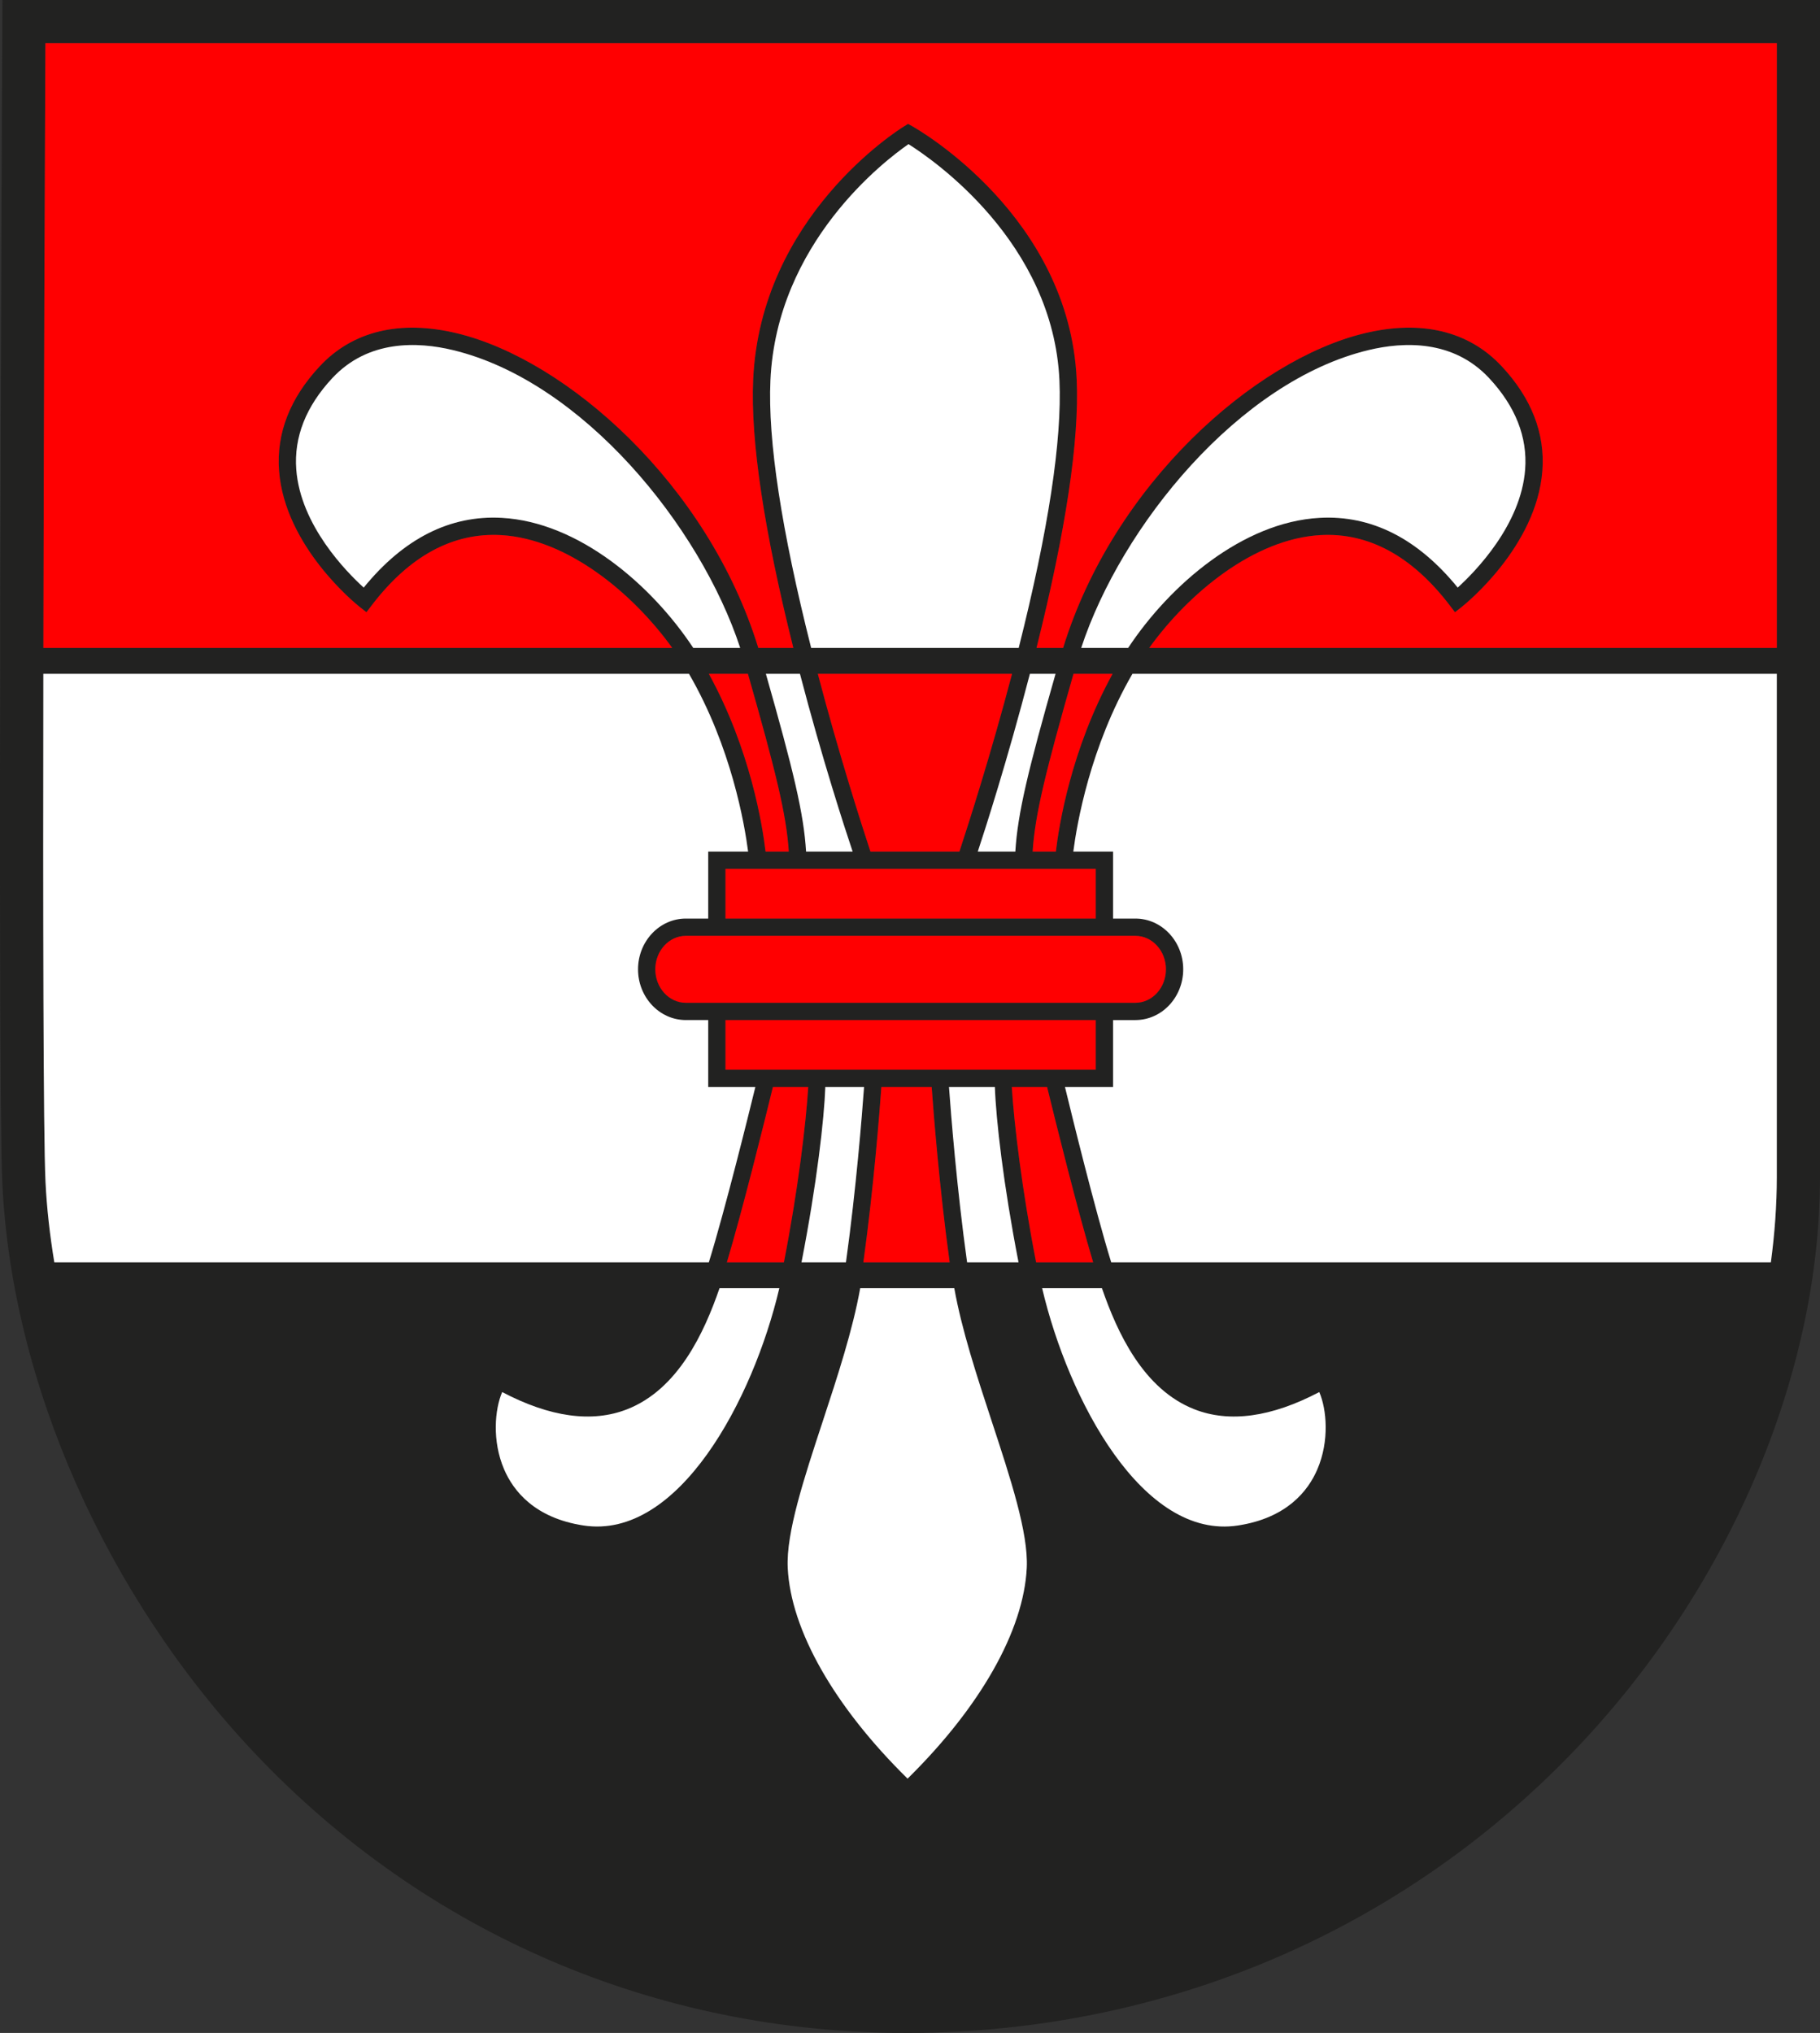 <?xml version="1.0" encoding="UTF-8" standalone="no"?>
<svg
   xmlns:dc="http://purl.org/dc/elements/1.1/"
   xmlns:cc="http://creativecommons.org/ns#"
   xmlns:rdf="http://www.w3.org/1999/02/22-rdf-syntax-ns#"
   xmlns:svg="http://www.w3.org/2000/svg"
   xmlns="http://www.w3.org/2000/svg"
   xmlns:sodipodi="http://sodipodi.sourceforge.net/DTD/sodipodi-0.dtd"
   xmlns:inkscape="http://www.inkscape.org/namespaces/inkscape"
   version="1.1"
   x="0px"
   y="0px"
   width="210.731px"
   height="235.338px"
   viewBox="0 0 210.731 235.338"
   enable-background="new 0 0 210.731 235.338"
   xml:space="preserve"
   id="svg55"
   sodipodi:docname="2583.svg"><rect x="0" y="0" width="210.731" height="235.338" fill="#333333" stroke="none"/><defs
   id="defs59" /><sodipodi:namedview
   pagecolor="#ffffff"
   bordercolor="#666666"
   borderopacity="1"
   objecttolerance="10"
   gridtolerance="10"
   guidetolerance="10"
   inkscape:pageopacity="0"
   inkscape:pageshadow="2"
   inkscape:window-width="640"
   inkscape:window-height="480"
   id="namedview57" />
<g
   id="Ebene_3_Kopie_Kopie">
	<path
   fill="#222221"
   d="M208.231,0H2.77H0.282L0.27,2.487C0.245,7.45-0.33,124.179,0.272,137.008   c1.086,23.119,12.031,47.793,29.277,66.004c19.742,20.846,46.511,32.326,75.376,32.326l0.588-0.001   c29.302-0.151,56.48-11.671,76.531-32.436c17.963-18.602,28.687-43.521,28.687-66.657V0H208.231z M6.288,146.127   c-0.514-3.134-0.876-6.259-1.021-9.354c-0.259-5.508-0.293-31.267-0.25-58.771h74.758c4.91,8.472,6.437,17.415,6.846,20.583H82   v7.75h-2.59c-3.052,0-5.535,2.636-5.535,5.875s2.483,5.875,5.535,5.875H82v7.75h5.457c-0.765,3.13-3.474,14.094-5.384,20.292H6.288   z M128.823,78.002c-4.825,8.785-6.218,17.602-6.568,20.583h-2.689c0.266-4.258,1.53-9.372,4.732-20.583H128.823z M125.19,75.002   c4.636-14.107,18.271-30.874,33.271-34.476c4.07-0.978,9.798-1.211,13.953,3.241c3.052,3.27,4.457,6.827,4.177,10.572   c-0.481,6.451-5.803,11.857-7.809,13.68c-4.632-5.687-10.007-8.409-16-8.071c-8.855,0.489-17.298,7.708-22.157,15.054H125.19z    M102.05,125.835h5.825c0.212,2.953,0.891,11.666,2.083,20.292h-9.991C101.159,137.5,101.838,128.788,102.05,125.835z    M97.948,146.127h-5.144c1.783-9.168,2.619-16.542,2.756-20.292h4.484C99.821,128.933,99.136,137.61,97.948,146.127z    M109.88,125.835h5.31c0.135,3.75,0.958,11.123,2.738,20.292h-5.952C110.79,137.611,110.104,128.934,109.88,125.835z M84,123.835   v-5.75h42.875v5.75H84z M82,116.085h-2.59c-1.949,0-3.535-1.738-3.535-3.875s1.586-3.875,3.535-3.875H82h46.875h2.591   c1.949,0,3.534,1.738,3.534,3.875s-1.585,3.875-3.534,3.875h-2.591H82z M126.875,106.335H84v-5.75h42.875V106.335z M100.787,98.585   c-1.083-3.285-3.656-11.314-6.095-20.583h22.49c-2.439,9.268-5.013,17.298-6.095,20.583H100.787z M117.562,98.585h-4.348   c0.848-2.565,3.407-10.499,6.035-20.583h2.97C119.057,89.09,117.818,94.193,117.562,98.585z M117.952,75.002H93.92   c-3.437-13.627-5.027-24.043-4.716-30.953c0.716-15.961,13.301-25.503,15.987-27.362c2.873,1.809,16.758,11.36,17.477,27.362   C122.978,50.956,121.388,61.373,117.952,75.002z M98.725,98.585h-5.393c-0.255-4.392-1.495-9.495-4.654-20.583h3.945   C95.213,87.912,97.799,95.829,98.725,98.585z M91.33,98.585h-2.688c-0.352-2.981-1.744-11.798-6.569-20.583h4.524   C89.8,89.213,91.065,94.327,91.33,98.585z M80.271,75.002c-4.859-7.345-13.302-14.565-22.158-15.054   c-5.986-0.339-11.368,2.384-16,8.072c-2.004-1.817-7.32-7.21-7.807-13.672c-0.283-3.749,1.122-7.309,4.176-10.581   c4.154-4.451,9.88-4.221,13.954-3.241c15,3.602,28.635,20.369,33.27,34.476H80.271z M67.568,176.594   c-5.667-0.864-8.129-4.01-9.197-6.497c-1.419-3.305-1.08-6.969-0.224-8.947c5.531,2.905,10.385,3.579,14.439,2.001   c5.932-2.307,8.954-8.887,10.725-14.024h6.923C87.19,162.056,78.556,178.267,67.568,176.594z M84.163,146.127   c1.787-5.952,4.292-16.045,5.33-20.292h4.089c-0.264,4.234-1.167,11.843-2.816,20.292H84.163z M105.084,205.899   c-8.483-8.34-13.527-17.196-13.876-24.404c-0.196-4.041,1.872-10.324,4.061-16.978c1.713-5.207,3.469-10.569,4.331-15.391h10.893   c0.862,4.821,2.618,10.184,4.331,15.391c2.188,6.653,4.256,12.937,4.061,16.978C118.533,188.75,113.516,197.605,105.084,205.899z    M117.152,125.835h4.088c1.039,4.249,3.545,14.345,5.331,20.292h-6.603C118.318,137.678,117.416,130.069,117.152,125.835z    M152.529,170.097c-1.066,2.487-3.529,5.633-9.197,6.497c-11.014,1.69-19.625-14.536-22.666-27.467h6.923   c1.771,5.137,4.795,11.717,10.726,14.024c4.053,1.579,8.908,0.904,14.439-2.001C153.609,163.127,153.949,166.792,152.529,170.097z    M205.731,136.244c0,3.264-0.245,6.567-0.689,9.883h-76.381c-1.866-6.064-4.509-16.82-5.351-20.292h5.565v-7.75h2.591   c3.052,0,5.534-2.636,5.534-5.875s-2.482-5.875-5.534-5.875h-2.591v-7.75h-4.601c0.409-3.168,1.936-12.111,6.846-20.583h74.61   V136.244z M205.731,75.002h-72.668c4.585-6.37,12.166-12.634,19.829-13.057c5.559-0.311,10.605,2.424,14.958,8.122l0.617,0.808   l0.798-0.631c0.354-0.279,8.655-6.941,9.319-15.746c0.326-4.329-1.258-8.398-4.708-12.096c-3.809-4.081-9.302-5.404-15.883-3.822   c-12.708,3.052-29.062,17.451-34.898,36.421h-3.082c3.399-13.581,4.968-24.026,4.653-31.043   c-0.849-18.889-18.268-28.911-19.009-29.328l-0.514-0.29l-0.502,0.31c-0.678,0.417-16.59,10.445-17.436,29.308   c-0.315,7.02,1.253,17.464,4.651,31.043h-4.057c-5.837-18.97-22.191-33.369-34.899-36.421C46.32,37,40.828,38.322,37.02,42.403   c-3.451,3.697-5.035,7.767-4.708,12.096c0.665,8.804,8.966,15.466,9.319,15.746l0.798,0.631l0.617-0.808   c4.352-5.697,9.378-8.431,14.958-8.122c7.663,0.423,15.244,6.687,19.83,13.057H5.022C5.076,45.078,5.216,13.892,5.257,5h200.474   V75.002z"
   id="path2" />
</g>
<g
   id="Ebene_2_Kopie">
	<g
   id="g25">
		<path
   fill="#FF0001"
   d="M90.766,146.127c1.649-8.449,2.552-16.058,2.816-20.292h-4.089c-1.038,4.247-3.543,14.34-5.33,20.292    H90.766z"
   id="path5" />
		<path
   fill="#FF0001"
   d="M99.967,146.127h9.991c-1.192-8.626-1.871-17.339-2.083-20.292h-5.825    C101.838,128.788,101.159,137.5,99.967,146.127z"
   id="path7" />
		<path
   fill="#FF0001"
   d="M131.466,116.085c1.949,0,3.534-1.738,3.534-3.875s-1.585-3.875-3.534-3.875h-2.591H82h-2.59    c-1.949,0-3.535,1.738-3.535,3.875s1.586,3.875,3.535,3.875H82h46.875H131.466z"
   id="path9" />
		<rect
   x="84"
   y="118.085"
   fill="#FF0001"
   width="42.875"
   height="5.75"
   id="rect11" />
		<path
   fill="#FF0001"
   d="M119.968,146.127h6.603c-1.786-5.947-4.292-16.043-5.331-20.292h-4.088    C117.416,130.069,118.318,137.678,119.968,146.127z"
   id="path13" />
		<path
   fill="#FF0001"
   d="M205.731,5H5.257c-0.042,8.892-0.182,40.078-0.235,70.002h72.811c-4.585-6.37-12.167-12.634-19.83-13.057    c-5.58-0.309-10.606,2.425-14.958,8.122l-0.617,0.808l-0.798-0.631c-0.353-0.279-8.654-6.941-9.319-15.746    c-0.327-4.329,1.258-8.398,4.708-12.096c3.809-4.081,9.3-5.403,15.883-3.822c12.708,3.052,29.062,17.451,34.899,36.421h4.057    c-3.398-13.579-4.967-24.023-4.651-31.043c0.846-18.863,16.758-28.891,17.436-29.308l0.502-0.31l0.514,0.29    c0.741,0.417,18.16,10.439,19.009,29.328c0.314,7.017-1.254,17.462-4.653,31.043h3.082c5.836-18.97,22.19-33.369,34.898-36.421    c6.581-1.583,12.074-0.259,15.883,3.822c3.45,3.697,5.034,7.767,4.708,12.096c-0.664,8.804-8.966,15.466-9.319,15.746    l-0.798,0.631l-0.617-0.808c-4.353-5.698-9.399-8.432-14.958-8.122c-7.663,0.423-15.244,6.687-19.829,13.057h72.668V5z"
   id="path15" />
		<path
   fill="#FF0001"
   d="M82.073,78.002c4.825,8.785,6.217,17.602,6.569,20.583h2.688c-0.265-4.258-1.529-9.372-4.732-20.583    H82.073z"
   id="path17" />
		<rect
   x="84"
   y="100.585"
   fill="#FF0001"
   width="42.875"
   height="5.75"
   id="rect19" />
		<path
   fill="#FF0001"
   d="M124.297,78.002c-3.202,11.211-4.467,16.325-4.732,20.583h2.689c0.351-2.981,1.743-11.798,6.568-20.583    H124.297z"
   id="path21" />
		<path
   fill="#FF0001"
   d="M117.181,78.002h-22.49c2.439,9.269,5.012,17.298,6.095,20.583h10.3    C112.168,95.3,114.742,87.27,117.181,78.002z"
   id="path23" />
	</g>
</g>
<g
   id="Ebene_3_Kopie">
	<g
   id="g52">
		<path
   fill="#FFFFFF"
   d="M67.568,176.594c10.988,1.673,19.622-14.538,22.666-27.467h-6.923    c-1.771,5.137-4.793,11.717-10.725,14.024c-4.054,1.578-8.908,0.904-14.439-2.001c-0.856,1.978-1.195,5.643,0.224,8.947    C59.439,172.584,61.902,175.73,67.568,176.594z"
   id="path28" />
		<path
   fill="#FFFFFF"
   d="M111.977,146.127h5.952c-1.78-9.169-2.604-16.542-2.738-20.292h-5.31    C110.104,128.934,110.79,137.611,111.977,146.127z"
   id="path30" />
		<path
   fill="#FFFFFF"
   d="M122.668,44.049c-0.719-16.001-14.604-25.553-17.477-27.362c-2.687,1.859-15.271,11.4-15.987,27.362    c-0.312,6.91,1.279,17.326,4.716,30.953h24.031C121.388,61.373,122.978,50.956,122.668,44.049z"
   id="path32" />
		<path
   fill="#FFFFFF"
   d="M98.725,98.585c-0.926-2.756-3.512-10.673-6.102-20.583h-3.945c3.159,11.088,4.398,16.191,4.654,20.583    H98.725z"
   id="path34" />
		<path
   fill="#FFFFFF"
   d="M5.267,136.773c0.145,3.094,0.507,6.22,1.021,9.354h75.786c1.911-6.198,4.62-17.162,5.384-20.292H82v-7.75    h-2.59c-3.052,0-5.535-2.636-5.535-5.875s2.483-5.875,5.535-5.875H82v-7.75h4.62c-0.409-3.168-1.936-12.111-6.846-20.583H5.017    C4.973,105.507,5.008,131.265,5.267,136.773z"
   id="path36" />
		<path
   fill="#FFFFFF"
   d="M38.481,43.767c-3.054,3.272-4.458,6.832-4.176,10.581c0.487,6.462,5.803,11.854,7.807,13.672    c4.632-5.688,10.014-8.411,16-8.072c8.855,0.489,17.299,7.708,22.158,15.054h5.434c-4.634-14.107-18.27-30.874-33.27-34.476    C48.361,39.546,42.636,39.316,38.481,43.767z"
   id="path38" />
		<path
   fill="#FFFFFF"
   d="M130.625,75.002c4.859-7.345,13.302-14.565,22.157-15.054c5.993-0.338,11.368,2.384,16,8.071    c2.006-1.822,7.327-7.229,7.809-13.68c0.28-3.746-1.125-7.303-4.177-10.572c-4.155-4.452-9.883-4.219-13.953-3.241    c-14.999,3.602-28.635,20.369-33.271,34.476H130.625z"
   id="path40" />
		<path
   fill="#FFFFFF"
   d="M119.249,78.002c-2.628,10.084-5.187,18.018-6.035,20.583h4.348c0.256-4.392,1.495-9.495,4.656-20.583    H119.249z"
   id="path42" />
		<path
   fill="#FFFFFF"
   d="M118.884,181.495c0.195-4.041-1.873-10.324-4.061-16.978c-1.713-5.207-3.469-10.569-4.331-15.391H99.6    c-0.862,4.821-2.618,10.184-4.331,15.391c-2.189,6.653-4.256,12.937-4.061,16.978c0.349,7.208,5.393,16.064,13.876,24.404    C113.516,197.605,118.533,188.75,118.884,181.495z"
   id="path44" />
		<path
   fill="#FFFFFF"
   d="M143.332,176.594c5.668-0.864,8.131-4.01,9.197-6.497c1.42-3.305,1.08-6.969,0.225-8.947    c-5.531,2.905-10.387,3.58-14.439,2.001c-5.931-2.307-8.954-8.887-10.726-14.024h-6.923    C123.707,162.058,132.318,178.284,143.332,176.594z"
   id="path46" />
		<path
   fill="#FFFFFF"
   d="M100.045,125.835h-4.484c-0.137,3.75-0.973,11.124-2.756,20.292h5.144    C99.136,137.61,99.821,128.933,100.045,125.835z"
   id="path48" />
		<path
   fill="#FFFFFF"
   d="M205.731,136.244V78.002h-74.61c-4.91,8.472-6.437,17.415-6.846,20.583h4.601v7.75h2.591    c3.052,0,5.534,2.636,5.534,5.875s-2.482,5.875-5.534,5.875h-2.591v7.75h-5.565c0.842,3.472,3.484,14.228,5.351,20.292h76.381    C205.486,142.811,205.731,139.508,205.731,136.244z"
   id="path50" />
	</g>
</g>
</svg>
